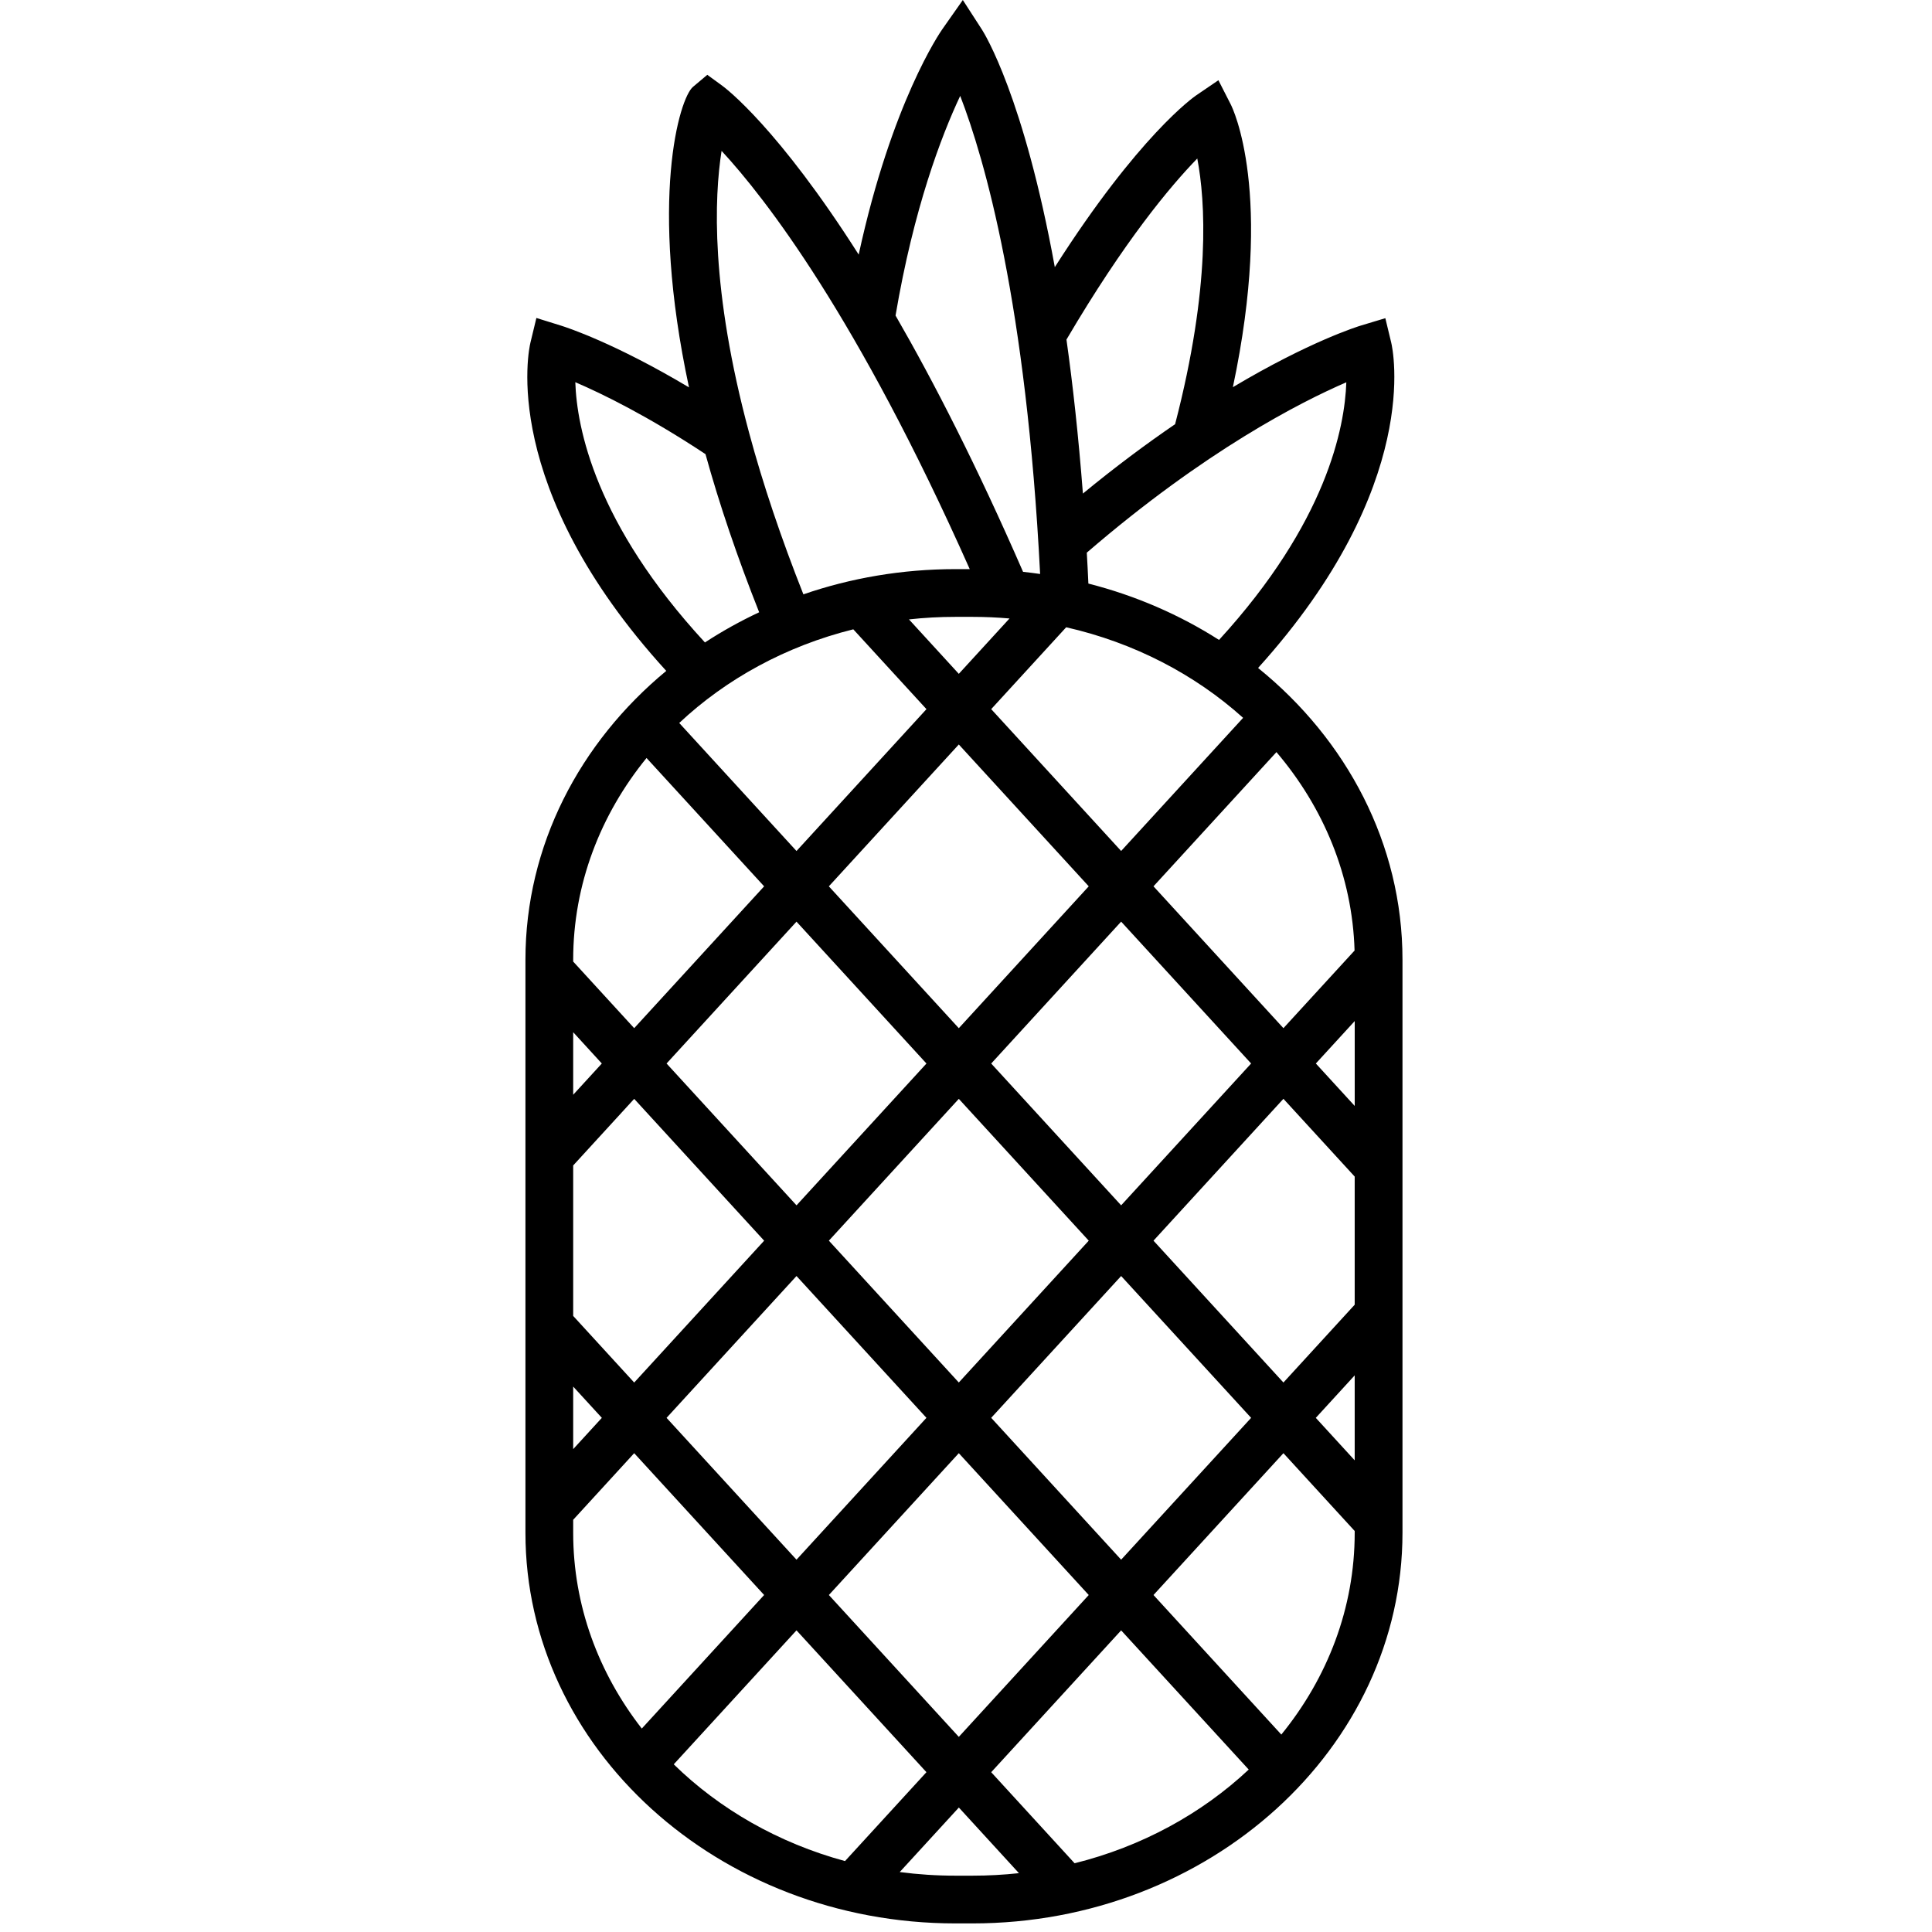 <svg xmlns="http://www.w3.org/2000/svg" xmlns:xlink="http://www.w3.org/1999/xlink" version="1.1" x="0px" y="0px" viewBox="0 0 90 90" enable-background="new 0 0 90 90" xml:space="preserve"><g><path d="M45.299,89.6H44.51c-11.046,0-20.033-8.162-20.033-18.196V44.708c0-5.325,2.532-10.125,6.56-13.455   c-7.831-8.583-6.396-15.009-6.328-15.289l0.278-1.152l1.135,0.353c0.29,0.09,2.508,0.814,5.974,2.88   c-1.872-8.728-0.448-13.466,0.185-13.998l0.668-0.562l0.705,0.515c0.158,0.116,2.591,1.955,6.347,7.86   c1.537-7.087,3.795-10.358,3.903-10.51l0.948-1.349l0.896,1.386c0.111,0.176,1.943,3.113,3.389,11.057   c3.906-6.126,6.459-7.913,6.576-7.995l1.045-0.712l0.574,1.125c0.092,0.178,2.018,4.113,0.1,13.174   c3.576-2.132,5.822-2.829,5.977-2.875l1.125-0.339l0.275,1.142c0.066,0.278,1.488,6.638-6.203,15.152   c4.123,3.335,6.727,8.193,6.727,13.591v26.695C65.332,81.438,56.346,89.6,45.299,89.6z M41.913,87.207   c0.849,0.112,1.715,0.169,2.598,0.169h0.789c0.734,0,1.457-0.04,2.166-0.117l-2.799-3.057L41.913,87.207z M46.174,82.556   l3.885,4.242c3.133-0.78,5.922-2.313,8.111-4.365l-5.943-6.484L46.174,82.556z M31.386,82.189c2.134,2.088,4.88,3.667,7.978,4.507   l3.793-4.141l-6.053-6.607L31.386,82.189z M38.612,74.302l6.053,6.608l6.053-6.608l-6.053-6.607L38.612,74.302z M53.734,74.302   l5.955,6.501c2.148-2.639,3.418-5.888,3.418-9.399v-0.084l-3.32-3.625L53.734,74.302z M26.701,70.798v0.605   c0,3.389,1.182,6.534,3.196,9.12l5.699-6.222l-6.053-6.606L26.701,70.798z M31.051,66.049l6.053,6.607l6.053-6.608l-6.053-6.606   L31.051,66.049z M46.174,66.048l6.053,6.608l6.055-6.607l-6.055-6.607L46.174,66.048z M61.295,66.049l1.812,1.979V64.07   L61.295,66.049z M26.701,64.592v2.914l1.335-1.457L26.701,64.592z M26.701,61.301l2.842,3.103l6.054-6.608l-6.054-6.607   l-2.842,3.103V61.301z M53.734,57.795l6.053,6.608l3.32-3.625v-5.968l-3.32-3.623L53.734,57.795z M38.612,57.795l6.053,6.607   l6.053-6.607l-6.053-6.606L38.612,57.795z M46.174,49.543l6.053,6.606l6.055-6.607l-6.055-6.609L46.174,49.543z M31.051,49.542   l6.054,6.607l6.053-6.606l-6.054-6.609L31.051,49.542z M61.297,49.542l1.811,1.977v-3.954L61.297,49.542z M26.701,48.084v2.914   l1.334-1.456L26.701,48.084z M38.611,41.289l6.054,6.608l6.053-6.609l-6.053-6.607L38.611,41.289z M53.734,41.288l6.053,6.608   l3.314-3.616c-0.102-3.468-1.443-6.663-3.639-9.244L53.734,41.288z M26.701,44.793l2.842,3.103l6.053-6.607l-5.478-5.979   c-2.148,2.638-3.417,5.889-3.417,9.399V44.793z M31.641,33.679l5.463,5.964l6.054-6.608l-3.408-3.719   C36.616,30.095,33.827,31.627,31.641,33.679z M46.174,33.034l6.053,6.608l5.682-6.202c-2.238-2.015-5.072-3.5-8.242-4.219   L46.174,33.034z M42.343,28.854l2.322,2.536l2.362-2.579c-0.568-0.049-1.146-0.075-1.729-0.075H44.51   C43.777,28.735,43.053,28.776,42.343,28.854z M26.8,17.804c0.07,2.112,0.926,6.588,6.039,12.124c0.8-0.523,1.644-0.993,2.526-1.406   c-1.013-2.552-1.853-5.024-2.501-7.367C30.178,19.379,28.069,18.349,26.8,17.804z M50.701,27.185   c2.205,0.561,4.258,1.458,6.086,2.625c5.012-5.474,5.859-9.897,5.93-12.001c-2.113,0.912-6.568,3.176-12.09,7.936   C50.654,26.215,50.68,26.696,50.701,27.185z M33.614,7.028c-0.34,2.16-0.521,6.44,1.285,13.143c0.64,2.377,1.489,4.9,2.526,7.516   c2.203-0.759,4.592-1.175,7.085-1.175h0.664C39.938,14.742,35.65,9.228,33.614,7.028z M47.658,26.638   c0.268,0.029,0.531,0.062,0.795,0.1C47.811,14.133,45.867,7.413,44.73,4.466c-0.884,1.88-2.165,5.239-3.012,10.233   C43.502,17.789,45.508,21.705,47.658,26.638z M49.68,15.819c0.297,2.109,0.559,4.491,0.766,7.173   c1.531-1.259,2.971-2.327,4.295-3.232c1.67-6.421,1.41-10.399,1.033-12.376C54.529,8.664,52.385,11.217,49.68,15.819z"/></g></svg>